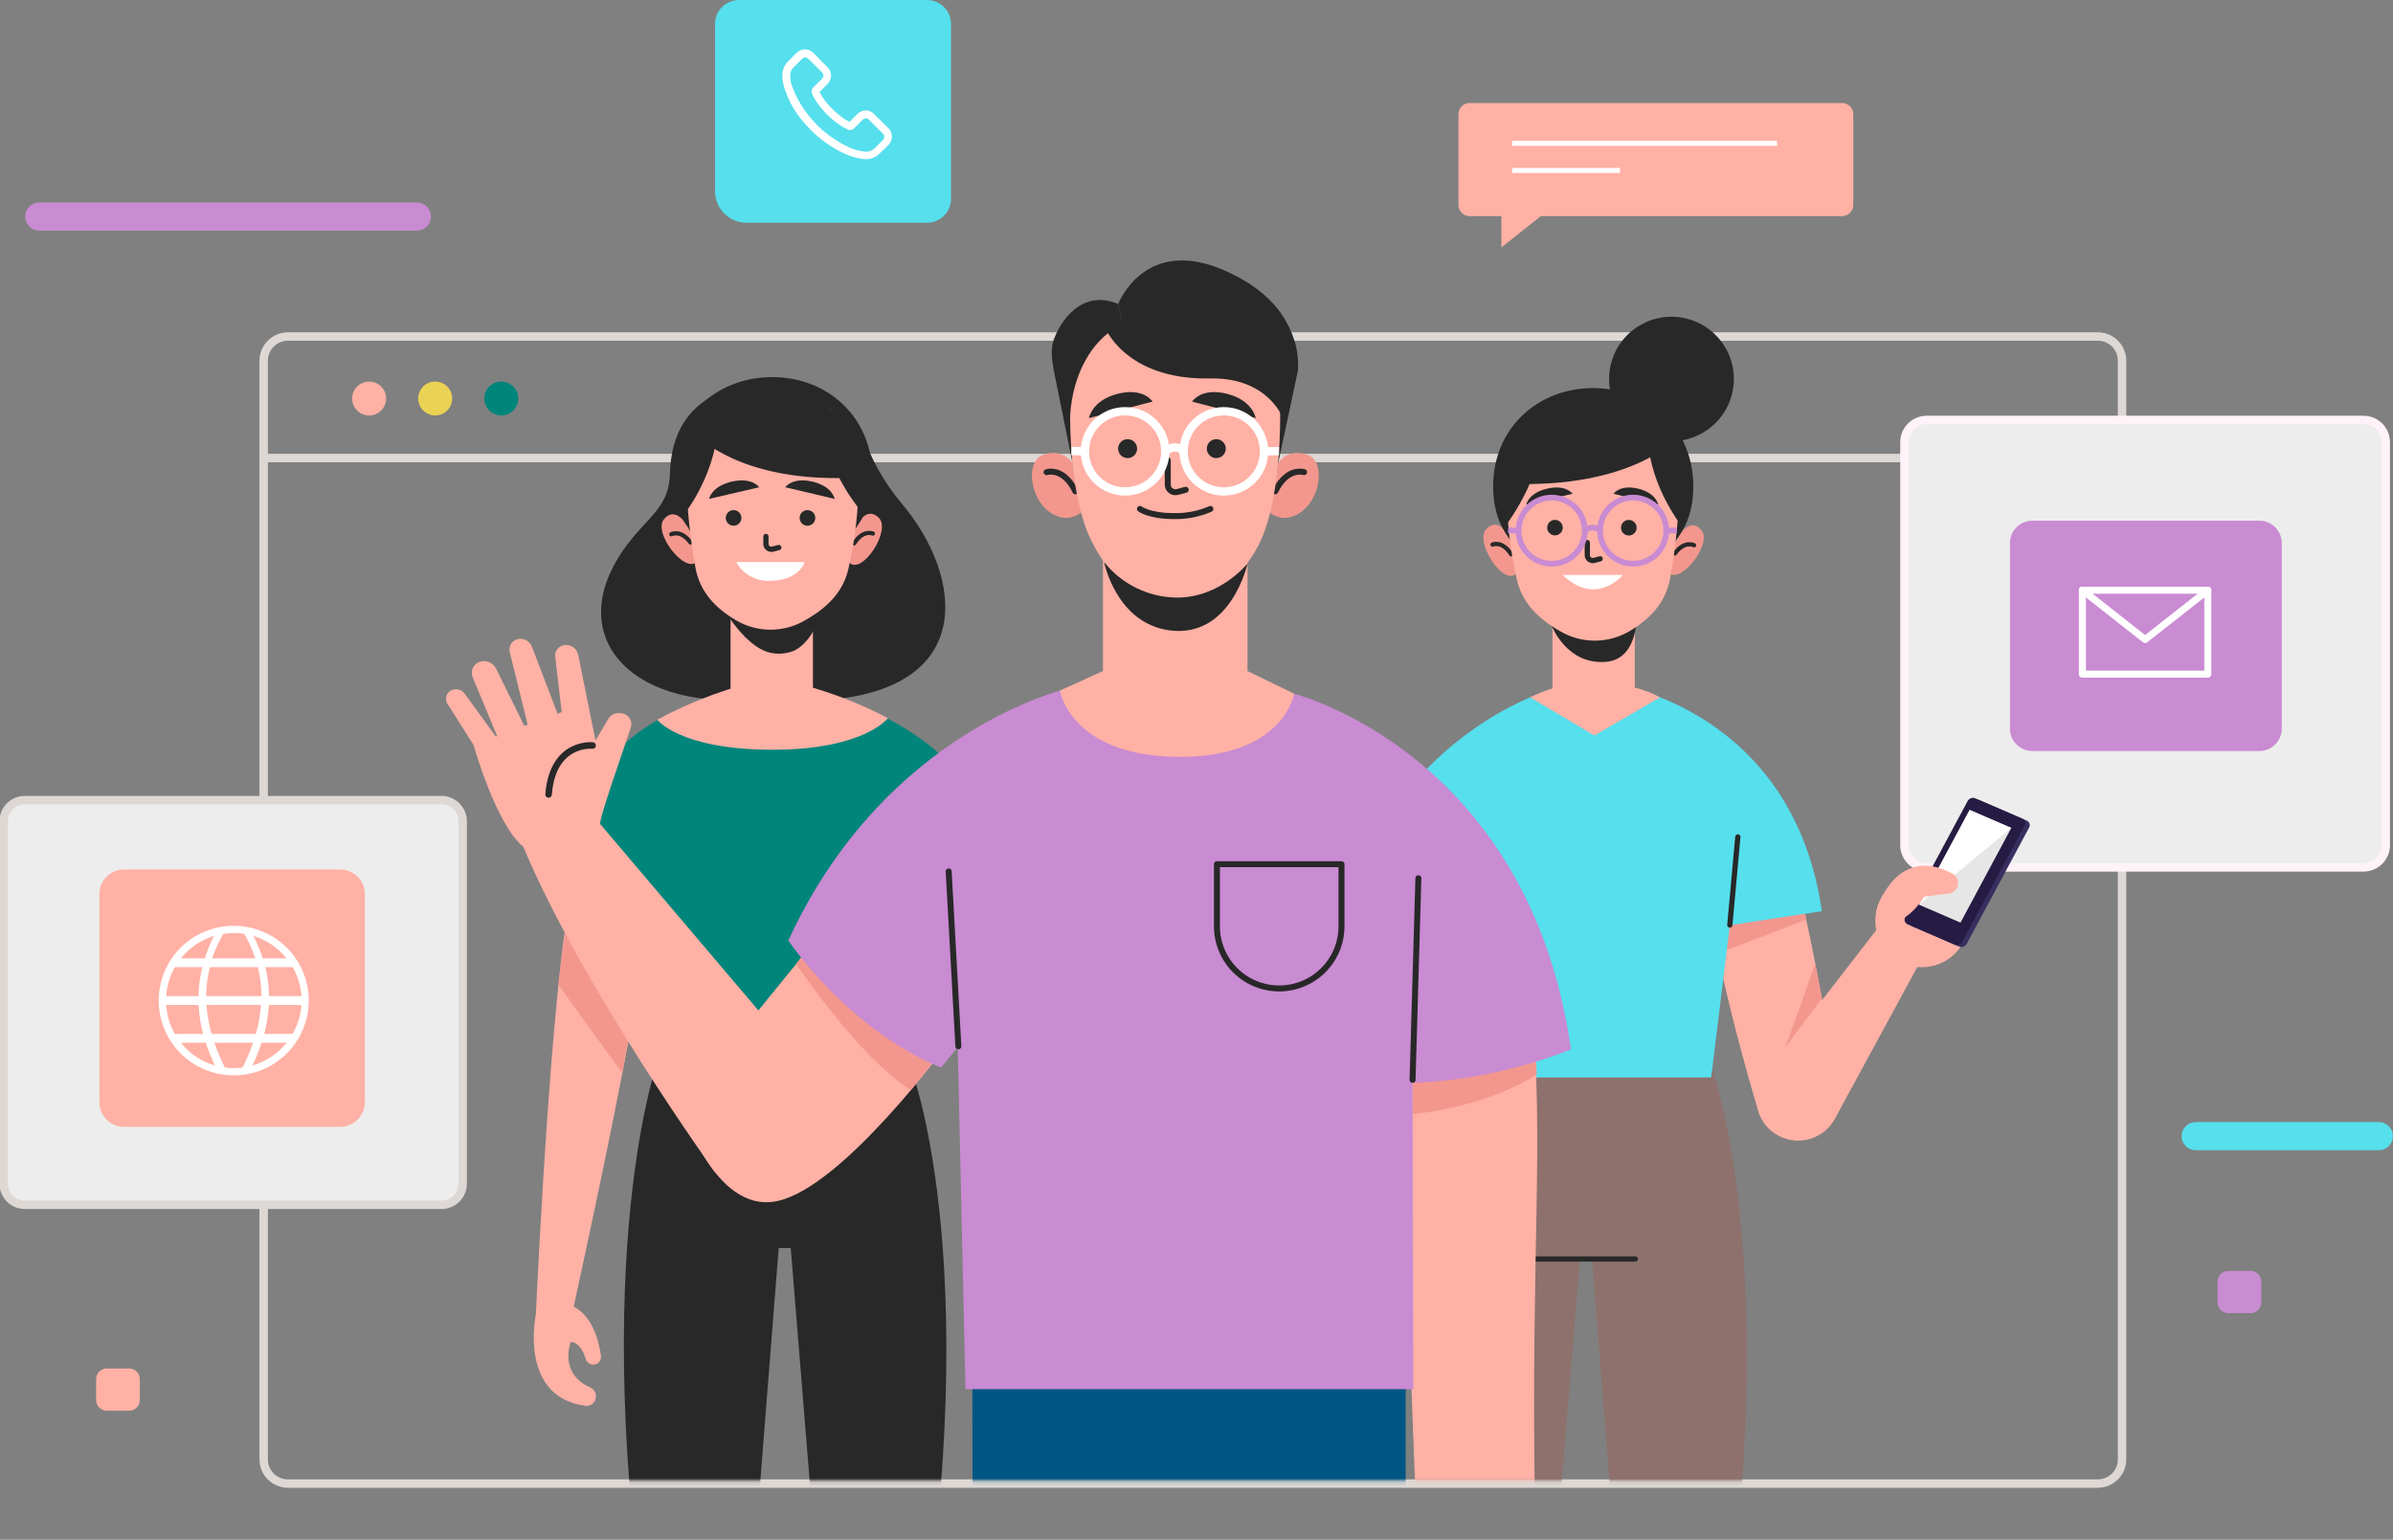 <svg width="561" height="361" viewBox="0 0 561 361" fill="none" xmlns="http://www.w3.org/2000/svg">
<rect x="0" y="0" width="561" height="361" fill="#808080" stroke="none"/>
<g clip-path="url(#clip0_1_356)">
<path d="M61.813 107.387H497.486" stroke="#DED8D5" stroke-width="1.97" stroke-miterlimit="10"/>
<path d="M491.798 78.897H67.501C64.359 78.897 61.813 81.438 61.813 84.572V342.154C61.813 345.289 64.359 347.83 67.501 347.83H491.798C494.939 347.83 497.486 345.289 497.486 342.154V84.572C497.486 81.438 494.939 78.897 491.798 78.897Z" stroke="#DED8D5" stroke-width="1.97" stroke-miterlimit="10"/>
<path d="M90.525 93.434C90.525 94.22 90.291 94.989 89.853 95.644C89.415 96.298 88.792 96.808 88.064 97.109C87.335 97.41 86.533 97.489 85.76 97.335C84.987 97.182 84.276 96.803 83.719 96.246C83.161 95.69 82.781 94.981 82.627 94.21C82.474 93.438 82.552 92.638 82.854 91.911C83.156 91.184 83.667 90.563 84.323 90.126C84.978 89.689 85.749 89.456 86.538 89.456C87.595 89.456 88.609 89.875 89.357 90.621C90.105 91.367 90.525 92.379 90.525 93.434Z" fill="#FFB1A5"/>
<path d="M106.011 93.434C106.011 94.221 105.777 94.99 105.338 95.644C104.9 96.299 104.277 96.809 103.547 97.109C102.818 97.41 102.016 97.489 101.243 97.334C100.469 97.18 99.759 96.8 99.201 96.243C98.644 95.686 98.265 94.977 98.112 94.204C97.959 93.432 98.04 92.632 98.343 91.905C98.646 91.178 99.158 90.558 99.815 90.122C100.472 89.686 101.243 89.454 102.032 89.456C103.088 89.458 104.1 89.878 104.846 90.624C105.592 91.37 106.011 92.38 106.011 93.434Z" fill="#EAD254"/>
<path d="M121.505 93.434C121.505 94.22 121.272 94.989 120.833 95.644C120.395 96.298 119.773 96.808 119.044 97.109C118.316 97.41 117.514 97.489 116.74 97.335C115.967 97.182 115.257 96.803 114.699 96.246C114.141 95.69 113.762 94.981 113.608 94.21C113.454 93.438 113.533 92.638 113.835 91.911C114.137 91.184 114.648 90.563 115.303 90.126C115.959 89.689 116.73 89.456 117.518 89.456C118.575 89.458 119.588 89.878 120.335 90.623C121.082 91.369 121.503 92.379 121.505 93.434Z" fill="#00857B"/>
<path d="M554.082 98.456H451.691C448.805 98.456 446.465 100.79 446.465 103.67V198.148C446.465 201.028 448.805 203.362 451.691 203.362H554.082C556.968 203.362 559.307 201.028 559.307 198.148V103.67C559.307 100.79 556.968 98.456 554.082 98.456Z" fill="#EDEDED"/>
<path d="M554.082 98.456H451.691C448.805 98.456 446.465 100.79 446.465 103.67V198.148C446.465 201.028 448.805 203.362 451.691 203.362H554.082C556.968 203.362 559.307 201.028 559.307 198.148V103.67C559.307 100.79 556.968 98.456 554.082 98.456Z" stroke="#FFF2F8" stroke-width="1.97" stroke-miterlimit="10"/>
<path d="M476.451 176.074H529.671C532.571 176.074 534.923 173.728 534.923 170.834V127.32C534.923 124.426 532.571 122.08 529.671 122.08H476.451C473.551 122.08 471.199 124.426 471.199 127.32V170.834C471.199 173.728 473.551 176.074 476.451 176.074Z" fill="#C98BD2"/>
<path d="M517.587 158.055H492.679H488.186V138.375H517.587V143.293V158.055Z" stroke="white" stroke-width="1.65" stroke-linecap="round" stroke-linejoin="round"/>
<path d="M488.186 138.375L502.886 149.934L517.587 138.375" stroke="white" stroke-width="1.65" stroke-linecap="round" stroke-linejoin="round"/>
<path d="M103.489 187.59H5.837C3.085 187.59 0.855 189.815 0.855 192.56V277.507C0.855 280.252 3.085 282.477 5.837 282.477H103.489C106.241 282.477 108.471 280.252 108.471 277.507V192.56C108.471 189.815 106.241 187.59 103.489 187.59Z" fill="#EDEDED"/>
<path d="M103.489 187.59H5.837C3.085 187.59 0.855 189.815 0.855 192.56V277.507C0.855 280.252 3.085 282.477 5.837 282.477H103.489C106.241 282.477 108.471 280.252 108.471 277.507V192.56C108.471 189.815 106.241 187.59 103.489 187.59Z" stroke="#DED8D5" stroke-width="1.97" stroke-miterlimit="10"/>
<path d="M79.742 203.841H29.096C25.897 203.841 23.303 206.428 23.303 209.621V258.418C23.303 261.61 25.897 264.197 29.096 264.197H79.742C82.941 264.197 85.534 261.61 85.534 258.418V209.621C85.534 206.428 82.941 203.841 79.742 203.841Z" fill="#FFB1A5"/>
<path d="M42.357 222.172C39.897 224.626 38.222 227.753 37.543 231.157C36.865 234.561 37.213 238.09 38.544 241.296C39.875 244.503 42.13 247.243 45.022 249.172C47.914 251.1 51.315 252.129 54.794 252.129C58.273 252.129 61.673 251.1 64.566 249.172C67.458 247.243 69.712 244.503 71.044 241.296C72.375 238.09 72.723 234.561 72.044 231.157C71.366 227.753 69.69 224.626 67.231 222.172C63.924 218.896 59.454 217.058 54.794 217.058C50.134 217.058 45.663 218.896 42.357 222.172ZM67.178 224.697H61.586C61.005 222.881 60.276 221.117 59.405 219.422C62.468 220.361 65.177 222.199 67.178 224.697ZM48.333 233.558C48.344 231.262 48.637 228.976 49.206 226.751H60.46C61.011 228.978 61.289 231.264 61.289 233.558H48.333ZM61.184 235.612C61.017 237.913 60.614 240.191 59.98 242.41H49.607C48.974 240.191 48.571 237.913 48.403 235.612H61.184ZM54.798 218.743C55.628 218.743 56.457 218.81 57.276 218.943C58.316 220.772 59.172 222.7 59.832 224.697H49.729C50.409 222.697 51.286 220.77 52.347 218.943C53.157 218.812 53.977 218.745 54.798 218.743ZM50.183 219.422C49.312 221.117 48.582 222.881 48.002 224.697H42.392C44.398 222.196 47.113 220.358 50.183 219.422ZM41.005 226.751H47.426C46.879 228.98 46.587 231.263 46.554 233.558H38.955C39.108 231.162 39.81 228.834 41.005 226.751ZM41.005 242.419C39.812 240.338 39.114 238.013 38.963 235.621H46.562C46.678 237.918 47.034 240.196 47.627 242.419H41.005ZM42.401 244.473H48.237C48.837 246.3 49.557 248.085 50.392 249.818C47.234 248.903 44.438 247.033 42.392 244.464L42.401 244.473ZM54.807 250.427C54.11 250.428 53.413 250.384 52.722 250.296C51.773 248.412 50.951 246.467 50.261 244.473H59.326C58.637 246.467 57.815 248.412 56.866 250.296C56.18 250.38 55.489 250.421 54.798 250.418L54.807 250.427ZM59.169 249.809C60.007 248.08 60.73 246.297 61.333 244.473H67.178C65.135 247.035 62.346 248.902 59.195 249.818L59.169 249.809ZM68.565 242.419H61.944C62.534 240.196 62.894 237.918 63.017 235.621H70.668C70.506 238.013 69.795 240.335 68.592 242.41L68.565 242.419ZM70.668 233.558H63.069C63.032 231.264 62.739 228.981 62.197 226.751H68.618C69.813 228.834 70.514 231.162 70.668 233.558Z" fill="white"/>
<path d="M97.714 54.081H9.204C8.327 54.081 7.486 53.733 6.866 53.114C6.246 52.496 5.898 51.657 5.898 50.782C5.898 49.906 6.246 49.066 6.866 48.446C7.486 47.826 8.327 47.476 9.204 47.474H97.714C98.593 47.474 99.436 47.822 100.058 48.443C100.68 49.063 101.029 49.904 101.029 50.782C101.027 51.657 100.677 52.497 100.055 53.115C99.434 53.733 98.592 54.081 97.714 54.081Z" fill="#C98BD2"/>
<path d="M557.685 269.673H514.743C513.866 269.673 513.025 269.325 512.405 268.706C511.785 268.088 511.436 267.249 511.436 266.374C511.435 265.94 511.52 265.511 511.686 265.11C511.851 264.709 512.095 264.345 512.402 264.038C512.709 263.732 513.074 263.489 513.476 263.323C513.878 263.158 514.308 263.073 514.743 263.075H557.676C558.55 263.075 559.388 263.42 560.008 264.035C560.627 264.65 560.978 265.484 560.982 266.356C560.985 267.232 560.639 268.073 560.021 268.695C559.402 269.316 558.562 269.668 557.685 269.673Z" fill="#56DFED"/>
<path d="M527.62 297.971H522.368C520.99 297.971 519.873 299.085 519.873 300.46V305.378C519.873 306.753 520.99 307.868 522.368 307.868H527.62C528.998 307.868 530.115 306.753 530.115 305.378V300.46C530.115 299.085 528.998 297.971 527.62 297.971Z" fill="#C98BD2"/>
<path d="M30.282 320.846H25.03C23.652 320.846 22.535 321.961 22.535 323.335V328.253C22.535 329.628 23.652 330.743 25.03 330.743H30.282C31.66 330.743 32.778 329.628 32.778 328.253V323.335C32.778 321.961 31.66 320.846 30.282 320.846Z" fill="#FFB1A5"/>
<path d="M431.852 24.155H344.529C343.079 24.155 341.903 25.328 341.903 26.775V48.049C341.903 49.496 343.079 50.669 344.529 50.669H431.852C433.302 50.669 434.478 49.496 434.478 48.049V26.775C434.478 25.328 433.302 24.155 431.852 24.155Z" fill="#FFB1A5"/>
<path d="M354.51 33.599H416.61" stroke="white" stroke-width="1.18" stroke-miterlimit="10"/>
<path d="M354.51 39.962H379.802" stroke="white" stroke-width="1.18" stroke-miterlimit="10"/>
<path d="M351.979 47.666V58.007L365.005 47.666H351.979Z" fill="#FFB1A5"/>
<path d="M173.25 0H217.318C218.812 0 220.246 0.592 221.303 1.647C222.36 2.701 222.954 4.132 222.954 5.623V46.621C222.949 48.109 222.353 49.535 221.297 50.586C220.24 51.637 218.809 52.227 217.318 52.227H175.048C173.076 52.227 171.185 51.445 169.791 50.054C168.397 48.664 167.614 46.777 167.614 44.81V5.64C167.612 4.901 167.756 4.168 168.038 3.483C168.32 2.799 168.735 2.177 169.259 1.653C169.782 1.129 170.405 0.713 171.089 0.43C171.774 0.146 172.509 -3.54594e-06 173.25 0Z" fill="#56DFED"/>
<path d="M208.2 29.987L205.025 26.845C204.774 26.552 204.464 26.316 204.115 26.151C203.766 25.986 203.386 25.896 203.001 25.887C202.238 25.904 201.512 26.216 200.976 26.758L199.179 28.559L198.839 28.385C198.647 28.305 198.46 28.212 198.281 28.107C196.498 26.95 194.918 25.509 193.604 23.841C193.019 23.143 192.529 22.37 192.147 21.544C192.592 21.143 193.02 20.673 193.377 20.308L193.883 19.803C194.173 19.536 194.407 19.215 194.572 18.858C194.737 18.501 194.829 18.115 194.843 17.722C194.829 17.329 194.737 16.943 194.572 16.586C194.407 16.229 194.173 15.908 193.883 15.642L192.313 14.075C192.132 13.898 191.963 13.709 191.807 13.509L190.734 12.447C190.201 11.902 189.473 11.589 188.71 11.577C188.331 11.577 187.956 11.654 187.608 11.804C187.26 11.953 186.946 12.172 186.686 12.447L184.714 14.406C183.979 15.147 183.523 16.119 183.423 17.157C183.359 18.617 183.609 20.074 184.156 21.43C185.136 24.133 186.615 26.628 188.518 28.786C190.993 31.728 194.061 34.118 197.522 35.801C199.105 36.601 200.818 37.114 202.582 37.316H202.974C203.609 37.326 204.239 37.201 204.821 36.949C205.403 36.697 205.925 36.323 206.351 35.854L206.412 35.801C206.733 35.442 207.086 35.113 207.467 34.818L208.2 34.087C208.48 33.823 208.703 33.505 208.855 33.153C209.007 32.8 209.086 32.42 209.086 32.037C209.086 31.653 209.007 31.273 208.855 30.921C208.703 30.568 208.48 30.25 208.2 29.987ZM206.9 32.903L206.229 33.582C205.836 33.913 205.496 34.313 205.103 34.705C204.846 34.984 204.533 35.206 204.184 35.356C203.836 35.506 203.459 35.58 203.079 35.575H202.8C201.272 35.415 199.791 34.96 198.438 34.235C195.213 32.653 192.357 30.414 190.053 27.663C188.324 25.639 186.938 23.345 185.953 20.873C185.429 19.791 185.194 18.591 185.272 17.392C185.312 16.766 185.598 16.181 186.066 15.764L187.977 13.857C188.075 13.742 188.195 13.647 188.329 13.579C188.464 13.51 188.611 13.469 188.762 13.457C188.914 13.463 189.063 13.502 189.199 13.572C189.334 13.641 189.453 13.738 189.547 13.857L190.533 14.798C190.704 14.998 190.891 15.184 191.092 15.355L192.671 16.93C192.887 17.139 193.025 17.416 193.063 17.713C193.039 18.016 192.899 18.297 192.671 18.497L192.165 19.002L190.751 20.412L190.699 20.464C190.5 20.631 190.36 20.857 190.299 21.109C190.238 21.361 190.259 21.626 190.359 21.866V21.927C190.835 23.017 191.46 24.037 192.217 24.956C193.651 26.783 195.382 28.357 197.338 29.613C197.567 29.77 197.813 29.901 198.071 30.004C198.264 30.087 198.45 30.183 198.63 30.291L198.691 30.344C198.946 30.479 199.239 30.526 199.524 30.475C199.809 30.425 200.068 30.28 200.261 30.065L202.233 28.098C202.435 27.873 202.716 27.733 203.018 27.706C203.302 27.743 203.563 27.882 203.751 28.098L206.9 31.24C207.026 31.34 207.127 31.466 207.197 31.61C207.266 31.754 207.302 31.912 207.302 32.072C207.302 32.231 207.266 32.389 207.197 32.533C207.127 32.677 207.026 32.803 206.9 32.903Z" fill="white"/>
<mask id="mask0_1_356" style="mask-type:luminance" maskUnits="userSpaceOnUse" x="101" y="57" width="402" height="291">
<path d="M502.633 57.545H101.945V347.125H502.633V57.545Z" fill="white"/>
</mask>
<g mask="url(#mask0_1_356)">
<path d="M401.186 250.061L369.333 245.831L369.586 248.982L342.357 252.603C342.357 252.603 324.803 296.534 340.254 393.145H362.405L370.38 295.177H373.206L380.927 393.145H403.07C418.565 296.534 401.186 250.061 401.186 250.061Z" fill="#8E716C"/>
<path d="M360.268 295.177H383.379" stroke="#282828" stroke-width="1.23" stroke-linecap="round" stroke-linejoin="round"/>
<path d="M419.777 203.684C417.055 199.332 401.752 199.497 400.941 199.401C396.806 198.914 403.558 231.765 412.204 260.481C412.597 261.777 413.258 262.976 414.145 264C415.033 265.025 416.126 265.851 417.355 266.426C418.584 267.001 419.92 267.311 421.277 267.336C422.634 267.362 423.98 267.102 425.23 266.574L425.396 266.495C427.414 265.642 429.081 264.129 430.124 262.206C431.167 260.283 431.524 258.063 431.136 255.911C427.045 234.219 422.927 208.733 419.777 203.684Z" fill="#FFB1A5"/>
<path d="M423.424 215.592L403.89 223.156L402.058 213.912L422.29 208.872L423.424 215.592Z" fill="#F3978E"/>
<path d="M427.115 234.097C427.115 234.097 417.858 246.501 418.303 245.927C418.748 245.352 425.562 225.907 425.562 225.907L427.115 234.097Z" fill="#F3978E"/>
<path d="M440.35 217.428L413.818 251.724C412.995 252.789 412.402 254.013 412.076 255.318C411.751 256.623 411.7 257.982 411.927 259.307C412.154 260.633 412.654 261.898 413.395 263.021C414.137 264.144 415.104 265.102 416.235 265.834C417.361 266.568 418.627 267.063 419.954 267.285C421.281 267.507 422.639 267.453 423.944 267.126C425.248 266.799 426.471 266.206 427.535 265.385C428.599 264.563 429.48 263.53 430.124 262.352L452.206 221.702L440.35 217.428Z" fill="#FFB1A5"/>
<path d="M447.224 226.237C445.163 225.574 443.344 224.316 442 222.622C440.655 220.928 439.844 218.874 439.67 216.719C439.495 214.565 439.965 212.408 441.02 210.52C442.075 208.633 443.667 207.1 445.595 206.115C447.524 205.131 449.701 204.739 451.853 204.99C454.004 205.24 456.033 206.122 457.682 207.523C459.331 208.924 460.527 210.782 461.118 212.861C461.708 214.941 461.667 217.148 461 219.204C460.107 221.958 458.154 224.246 455.571 225.565C452.988 226.884 449.986 227.125 447.224 226.237Z" fill="#FFB1A5"/>
<path d="M458.566 209.281C458.566 209.281 461.559 206.174 456.245 204.006C450.932 201.839 444.363 202.326 440.166 212.484L458.566 209.281Z" fill="#FFB1A5"/>
<path d="M464.071 187.607L475.178 192.412C475.325 192.478 475.456 192.575 475.562 192.696C475.669 192.817 475.749 192.959 475.797 193.112C475.845 193.266 475.859 193.428 475.84 193.588C475.82 193.748 475.767 193.902 475.684 194.04L461.07 221.276C460.914 221.583 460.649 221.822 460.327 221.945C460.005 222.069 459.648 222.069 459.325 221.946L448.21 217.141C448.063 217.074 447.931 216.976 447.825 216.854C447.718 216.733 447.639 216.59 447.592 216.435C447.545 216.28 447.531 216.117 447.552 215.957C447.573 215.796 447.628 215.642 447.713 215.505L462.326 188.269C462.484 187.963 462.75 187.726 463.072 187.604C463.394 187.482 463.75 187.483 464.071 187.607Z" fill="#372F5F"/>
<path d="M463.007 187.146L474.122 191.951C474.268 192.019 474.399 192.117 474.505 192.239C474.611 192.361 474.689 192.504 474.736 192.658C474.783 192.812 474.797 192.975 474.777 193.135C474.757 193.295 474.703 193.449 474.619 193.587L460.006 220.823C459.848 221.129 459.583 221.366 459.26 221.488C458.938 221.61 458.582 221.609 458.261 221.485L447.155 216.68C447.003 216.611 446.868 216.51 446.759 216.384C446.651 216.257 446.572 216.109 446.528 215.948C446.484 215.788 446.475 215.62 446.504 215.456C446.532 215.292 446.597 215.136 446.692 215L461.306 187.764C461.471 187.477 461.732 187.258 462.043 187.145C462.354 187.032 462.696 187.032 463.007 187.146Z" fill="#261B43"/>
<path d="M461.751 189.896L471.513 194.118L459.604 216.314L449.842 212.093L461.751 189.896Z" fill="#E6E6E6"/>
<path d="M471.513 194.118L449.842 212.093L461.751 189.896L471.513 194.118Z" fill="white"/>
<path d="M453.061 203.101C454.704 203.455 456.287 204.041 457.764 204.842C458.243 205.11 458.622 205.527 458.841 206.03C459.06 206.534 459.107 207.094 458.976 207.627C458.856 208.115 458.589 208.554 458.212 208.887C457.835 209.22 457.365 209.43 456.865 209.49L451.089 210.221C451.089 210.221 448.079 215.444 444.11 215.983L447.722 206.887L453.061 203.101Z" fill="#FFB1A5"/>
<path d="M379.296 160.527C378.659 160.527 420.257 166.264 427.115 213.625L405.53 216.924L401.168 252.612H340.969L329.017 186.615C329.017 186.615 342.357 167.535 367.125 160.501L379.296 160.527Z" fill="#56DFED"/>
<path d="M405.53 216.88L407.406 196.224" stroke="#282828" stroke-width="1.23" stroke-linecap="round" stroke-linejoin="round"/>
<path d="M383.248 161.198V144.764H363.95V161.398C362.153 161.961 360.403 162.662 358.715 163.496L373.773 172.444L389.163 163.496C387.296 162.484 385.309 161.712 383.248 161.198Z" fill="#FFB1A5"/>
<path d="M363.81 146.774C363.81 146.774 367.3 155.958 376.53 155.166C385.036 154.434 383.684 141.708 383.684 141.708L363.81 146.774Z" fill="#282828"/>
<path d="M355.347 134.562C352.32 137.295 345.558 126.911 348.481 123.995C351.404 121.079 353.637 125.657 353.637 125.657L354.937 128.756L355.923 132.952L356.159 134.057L355.347 134.562Z" fill="#F3978E"/>
<path d="M349.894 127.677C349.894 127.677 352.18 126.65 354.257 129.957" stroke="#282828" stroke-width="0.99" stroke-linecap="round" stroke-linejoin="round"/>
<path d="M391.126 134.249C393.909 137.226 401.534 127.451 398.865 124.3C396.195 121.148 393.63 125.518 393.63 125.518L392.068 128.495L390.725 132.595L390.402 133.674L391.126 134.249Z" fill="#F3978E"/>
<path d="M397.146 127.842C397.146 127.842 394.956 126.624 392.644 129.757" stroke="#282828" stroke-width="0.99" stroke-linecap="round" stroke-linejoin="round"/>
<path d="M350.043 114.089C350.043 127.834 360.512 134.353 373.503 134.353C386.493 134.353 396.972 127.834 396.972 114.089C396.972 100.345 386.502 90.988 373.503 90.988C360.503 90.988 350.043 100.345 350.043 114.089Z" fill="#282828"/>
<path d="M353.227 115.047C353.238 122.078 354.039 129.085 355.618 135.937C356.787 140.995 360.076 144.537 364.717 147.384L365.59 147.897C368.035 149.376 370.832 150.173 373.691 150.205C376.55 150.238 379.366 149.504 381.843 148.08C386.877 145.155 390.402 141.291 391.484 135.894C392.747 129.023 393.479 122.065 393.674 115.082C393.674 115.082 395.549 93.773 373.756 94.191C351.962 94.609 353.227 115.047 353.227 115.047Z" fill="#FFB1A5"/>
<path d="M372.115 127.207V130.149C372.114 130.35 372.161 130.549 372.252 130.729C372.342 130.909 372.474 131.065 372.636 131.185C372.799 131.304 372.987 131.384 373.186 131.417C373.385 131.451 373.589 131.436 373.782 131.376L375.134 131.011" stroke="#282828" stroke-width="1.23" stroke-linecap="round" stroke-linejoin="round"/>
<path d="M368.652 115.769L357.816 118.302C357.816 118.302 358.313 115.552 362.745 114.551C367.177 113.55 368.652 115.769 368.652 115.769Z" fill="#282828"/>
<path d="M378.266 115.769L388.736 118.302C388.736 118.302 388.256 115.552 383.981 114.551C379.706 113.55 378.266 115.769 378.266 115.769Z" fill="#282828"/>
<path d="M364.534 125.527C365.541 125.527 366.357 124.712 366.357 123.708C366.357 122.703 365.541 121.888 364.534 121.888C363.527 121.888 362.71 122.703 362.71 123.708C362.71 124.712 363.527 125.527 364.534 125.527Z" fill="#282828"/>
<path d="M383.684 123.708C383.688 124.07 383.583 124.425 383.384 124.728C383.185 125.031 382.9 125.268 382.565 125.409C382.231 125.55 381.862 125.589 381.505 125.52C381.149 125.451 380.821 125.279 380.563 125.024C380.305 124.769 380.129 124.443 380.057 124.088C379.984 123.733 380.02 123.365 380.158 123.03C380.296 122.695 380.531 122.408 380.832 122.206C381.134 122.005 381.489 121.897 381.852 121.897C382.092 121.896 382.329 121.942 382.551 122.032C382.772 122.123 382.974 122.256 383.144 122.424C383.314 122.592 383.449 122.792 383.542 123.012C383.635 123.232 383.683 123.469 383.684 123.708Z" fill="#282828"/>
<path d="M366.366 134.806H380.447C380.447 134.806 374.209 142.379 366.366 134.806Z" fill="white"/>
<path d="M369.259 129.896C372.291 126.87 372.291 121.965 369.259 118.94C366.226 115.914 361.31 115.914 358.278 118.94C355.245 121.965 355.245 126.87 358.278 129.896C361.31 132.921 366.226 132.921 369.259 129.896Z" stroke="#C98BD2" stroke-width="1.34" stroke-miterlimit="10"/>
<path d="M388.349 129.894C391.381 126.869 391.381 121.964 388.349 118.938C385.317 115.913 380.4 115.913 377.368 118.938C374.336 121.964 374.336 126.869 377.368 129.894C380.4 132.92 385.317 132.92 388.349 129.894Z" stroke="#C98BD2" stroke-width="1.34" stroke-miterlimit="10"/>
<path d="M371.54 124.421C372.012 123.957 372.648 123.696 373.311 123.696C373.974 123.696 374.61 123.957 375.082 124.421" stroke="#C98BD2" stroke-width="1.34" stroke-miterlimit="10"/>
<path d="M356.001 124.421L353.55 124.352" stroke="#C98BD2" stroke-width="1.34" stroke-miterlimit="10"/>
<path d="M390.62 124.421L393.08 124.352" stroke="#C98BD2" stroke-width="1.34" stroke-miterlimit="10"/>
<path d="M393.368 122.106C393.368 122.106 384.644 110.355 386.668 98.447C388.78 99.692 390.6 101.375 392.006 103.381C393.411 105.387 394.37 107.67 394.817 110.076C396.5 118.459 393.368 122.106 393.368 122.106Z" fill="#282828"/>
<path d="M353.218 122.907C353.218 122.907 363.339 109.554 361.332 97.664C356.891 100.493 353.754 104.963 352.608 110.094C350.941 118.459 353.218 122.907 353.218 122.907Z" fill="#282828"/>
<path d="M392.601 103.139C392.601 103.139 381.416 115.325 350.793 113.262C350.793 113.262 355.487 95.331 370.318 93.416C370.353 93.416 387.488 91.397 392.601 103.139Z" fill="#282828"/>
<path d="M406.288 91.177C407.575 83.223 402.155 75.734 394.183 74.45C386.21 73.166 378.704 78.573 377.417 86.527C376.13 94.481 381.55 101.97 389.522 103.254C397.495 104.538 405.001 99.131 406.288 91.177Z" fill="#282828"/>
<path d="M213.4 250.027L186.171 246.406L186.424 243.255L154.571 247.485C154.571 247.485 137.192 293.958 152.678 390.569H174.829L182.551 292.609H185.377L193.334 390.569H215.494C230.954 293.958 213.4 250.027 213.4 250.027Z" fill="#282828"/>
<path d="M211.228 117.858C207.165 112.997 204.063 107.412 202.085 101.398C199.389 93.799 190.577 96.889 190.577 96.889C190.577 96.889 183.231 87.462 172.177 90.744C161.123 94.025 157.285 101.842 157.04 111.208C156.796 120.574 149.459 121.993 143.797 132.786C133.798 151.84 150.637 167.891 181.312 163.443V163.139C184.963 164.149 188.764 164.505 192.54 164.192C229.384 162.007 225.833 134.989 211.228 117.858Z" fill="#282828"/>
<path d="M199.171 131.986C202.198 134.719 208.968 124.334 206.045 121.418C203.123 118.502 200.889 123.081 200.889 123.081L199.581 126.18L198.595 130.375L198.368 131.481L199.171 131.986Z" fill="#F3978E"/>
<path d="M204.632 125.1C204.632 125.1 202.338 124.073 200.27 127.381" stroke="#282828" stroke-width="0.99" stroke-linecap="round" stroke-linejoin="round"/>
<path d="M163.392 131.672C160.608 134.649 152.992 124.874 155.653 121.723C158.314 118.572 160.931 122.942 160.931 122.942L162.493 125.919L163.828 130.018L164.159 131.098L163.392 131.672Z" fill="#F3978E"/>
<path d="M157.372 125.266C157.372 125.266 159.57 124.056 161.874 127.181" stroke="#282828" stroke-width="0.99" stroke-linecap="round" stroke-linejoin="round"/>
<path d="M204.484 111.513C204.484 125.266 194.015 131.777 181.015 131.777C168.016 131.777 157.546 125.266 157.546 111.513C157.546 97.76 168.016 88.411 181.015 88.411C194.015 88.411 204.484 97.768 204.484 111.513Z" fill="#282828"/>
<path d="M190.577 142.187H171.27V167.125H190.577V142.187Z" fill="#FFB1A5"/>
<path d="M168.461 140.638C168.461 140.638 173.826 151.336 180.439 153.007C182.217 153.431 184.081 153.322 185.796 152.693C188.283 151.823 191.441 148.115 191.973 143.989L192.226 141.648C192.226 141.648 180.457 148.071 168.461 140.638Z" fill="#282828"/>
<path d="M201.291 112.47C201.281 119.501 200.479 126.509 198.9 133.361C197.74 138.427 194.451 141.961 189.801 144.807L188.928 145.321C186.484 146.801 183.686 147.6 180.826 147.632C177.967 147.664 175.152 146.929 172.675 145.504C167.641 142.579 164.116 138.714 163.078 133.317C161.819 126.445 161.087 119.488 160.888 112.505C160.888 112.505 159.012 91.197 180.814 91.614C202.617 92.032 201.291 112.47 201.291 112.47Z" fill="#FFB1A5"/>
<path d="M179.558 125.779V127.52C179.558 127.687 179.59 127.853 179.654 128.008C179.786 128.296 180.017 128.527 180.305 128.659C180.593 128.792 180.919 128.817 181.224 128.73L182.577 128.373" stroke="#282828" stroke-width="1.23" stroke-linecap="round" stroke-linejoin="round"/>
<path d="M184.086 114.237L195.681 116.97C195.681 116.97 195.158 114.002 190.446 112.914C185.735 111.826 184.086 114.237 184.086 114.237Z" fill="#282828"/>
<path d="M177.979 114.237L166.236 116.97C166.236 116.97 166.768 114.002 171.575 112.914C176.382 111.826 177.979 114.237 177.979 114.237Z" fill="#282828"/>
<path d="M173.809 121.418C173.811 121.78 173.705 122.135 173.504 122.436C173.304 122.738 173.018 122.974 172.684 123.113C172.349 123.253 171.981 123.29 171.625 123.221C171.269 123.151 170.941 122.978 170.684 122.723C170.427 122.467 170.252 122.142 170.18 121.787C170.109 121.432 170.145 121.064 170.283 120.73C170.422 120.395 170.656 120.109 170.958 119.908C171.259 119.707 171.614 119.599 171.977 119.599C172.217 119.598 172.455 119.644 172.677 119.735C172.899 119.826 173.101 119.96 173.272 120.129C173.442 120.298 173.577 120.499 173.669 120.72C173.761 120.941 173.809 121.179 173.809 121.418Z" fill="#282828"/>
<path d="M191.127 121.418C191.128 121.78 191.022 122.135 190.822 122.436C190.622 122.738 190.336 122.974 190.002 123.113C189.667 123.253 189.298 123.29 188.942 123.221C188.586 123.151 188.259 122.978 188.002 122.723C187.745 122.467 187.57 122.142 187.498 121.787C187.427 121.432 187.463 121.064 187.601 120.73C187.739 120.395 187.974 120.109 188.276 119.908C188.577 119.707 188.932 119.599 189.295 119.599C189.535 119.598 189.773 119.644 189.995 119.735C190.217 119.826 190.419 119.96 190.589 120.129C190.76 120.298 190.895 120.499 190.987 120.72C191.079 120.941 191.127 121.179 191.127 121.418Z" fill="#282828"/>
<path d="M172.596 131.777H188.632C188.632 131.777 187.497 136.172 180.23 136.172C178.676 136.205 177.144 135.813 175.798 135.038C174.452 134.263 173.345 133.135 172.596 131.777Z" fill="white"/>
<path d="M161.149 119.529C161.149 119.529 169.874 107.778 167.859 95.871C165.746 97.116 163.925 98.798 162.518 100.804C161.111 102.81 160.15 105.093 159.701 107.5C158.017 115.882 161.149 119.529 161.149 119.529Z" fill="#282828"/>
<path d="M201.308 119.147C201.308 119.147 191.179 106.96 193.194 95.07C197.635 97.9 200.772 102.369 201.919 107.5C203.585 115.882 201.308 119.147 201.308 119.147Z" fill="#282828"/>
<path d="M161.882 100.562C161.882 100.562 171.881 113.967 202.503 111.878C202.503 111.878 199.014 92.728 184.182 90.848C184.165 90.848 167.03 88.785 161.882 100.562Z" fill="#282828"/>
<path d="M133.973 309.008C133.528 309.704 159.457 196.451 151.762 198.166C151.055 198.322 137.576 199.567 135.569 203.632C129.768 215.426 125.632 308.138 125.632 308.138L133.973 309.008Z" fill="#FFB1A5"/>
<path d="M125.632 308.138C125.632 308.138 121.453 327.488 137.253 329.603C137.749 329.658 138.249 329.546 138.673 329.284C139.097 329.022 139.42 328.625 139.591 328.158V328.027C139.766 327.501 139.736 326.928 139.508 326.422C139.281 325.916 138.871 325.514 138.361 325.294C135.788 324.145 131.792 321.238 133.772 314.648C133.772 314.648 136.058 314.37 137.314 318.618C137.389 318.875 137.519 319.113 137.695 319.314C137.872 319.516 138.09 319.676 138.336 319.784C138.581 319.892 138.848 319.945 139.116 319.939C139.384 319.933 139.648 319.868 139.888 319.749C140.228 319.579 140.507 319.307 140.685 318.972C140.863 318.637 140.932 318.254 140.883 317.878C140.507 314.901 139.007 307.737 133.249 305.813L125.632 308.138Z" fill="#FFB1A5"/>
<path d="M130.911 230.859C130.911 230.859 145.856 251.846 145.934 251.437C146.013 251.028 151.169 221.972 151.169 221.972L133.039 214.138L130.911 230.859Z" fill="#F3978E"/>
<path d="M172.421 163.026C173.058 163.026 135.5 163.696 128.642 211.005L150.226 214.304L154.589 249.992H214.787L226.74 183.995C226.74 183.995 218.242 169.737 193.474 162.773L172.421 163.026Z" fill="#00857B"/>
<path d="M154.065 168.744C154.065 168.744 159.37 175.778 181.111 175.778C202.66 175.778 208.157 168.379 208.157 168.379C208.157 168.379 195.454 161.293 180.718 159.004C171.406 160.94 162.428 164.222 154.065 168.744Z" fill="#FFB1A5"/>
<path d="M227.961 318.635L228.014 413H274.803L278.398 318.635H227.961Z" fill="#005683"/>
<path d="M329.549 318.635L329.497 413H282.707L279.113 318.635H329.549Z" fill="#005683"/>
<path d="M303.995 318.635H255.618V351.416H303.995V318.635Z" fill="#005683"/>
<path d="M359.107 236.291C362.004 268.262 358.95 291.564 359.797 350.398L331.878 351.564L327.717 241.435L359.107 236.291Z" fill="#FFB1A5"/>
<path d="M331.154 261.238C331.154 261.238 348.446 259.662 360.268 251.881L359.954 245.03L331.163 248.947L331.154 261.238Z" fill="#F3978E"/>
<path d="M303.41 162.669C303.41 162.669 358.374 176.457 368.285 246.014C368.285 246.014 341.405 257.643 314.464 252.638L320.528 229.38L303.41 162.669Z" fill="#C98BD2"/>
<path d="M139.338 191.594L180.239 239.781L167.719 274.947C167.719 274.947 136.634 231.834 122.666 198.505L139.338 191.594Z" fill="#FFB1A5"/>
<path d="M140.682 193.334C140.682 193.334 126.321 201.43 122.666 198.505C116.28 193.387 111.01 174.655 111.01 174.655C111.01 174.655 137.846 164.514 137.611 164.949C137.375 165.385 140.682 193.334 140.682 193.334Z" fill="#FFB1A5"/>
<path d="M140.682 193.335C140.429 191.89 146.004 176.335 147.915 170.494C148.016 170.147 148.042 169.783 147.991 169.425C147.941 169.067 147.815 168.724 147.623 168.418C147.43 168.112 147.174 167.85 146.872 167.65C146.571 167.45 146.23 167.315 145.873 167.256C145.248 167.091 144.585 167.134 143.987 167.379C143.388 167.624 142.886 168.058 142.558 168.614L135.814 180.095L140.682 193.335Z" fill="#FFB1A5"/>
<path d="M140.185 176.509L135.561 153.555C135.417 152.812 134.985 152.156 134.36 151.727C133.735 151.299 132.966 151.133 132.219 151.266C131.578 151.373 131.005 151.726 130.621 152.25C130.238 152.774 130.076 153.427 130.169 154.069L132.184 171.164L140.185 176.509Z" fill="#FFB1A5"/>
<path d="M130.989 168.048L124.707 151.649C124.449 150.958 123.935 150.393 123.271 150.069C122.607 149.745 121.844 149.688 121.139 149.908C120.546 150.105 120.049 150.516 119.745 151.061C119.441 151.605 119.354 152.244 119.499 152.85L124.158 171.791L130.989 168.048Z" fill="#FFB1A5"/>
<path d="M124.245 172.879L116.297 156.767C115.945 156.049 115.333 155.491 114.586 155.206C113.838 154.92 113.009 154.927 112.266 155.226C111.933 155.37 111.631 155.578 111.379 155.839C111.127 156.1 110.929 156.408 110.797 156.745C110.664 157.083 110.6 157.443 110.609 157.806C110.617 158.168 110.697 158.525 110.844 158.856L117.178 174.089L124.245 172.879Z" fill="#FFB1A5"/>
<path d="M111.01 174.655L104.772 164.784C104.646 164.517 104.574 164.228 104.561 163.934C104.548 163.639 104.593 163.345 104.694 163.068C104.796 162.791 104.951 162.537 105.152 162.321C105.352 162.104 105.594 161.93 105.863 161.807C106.403 161.57 107.008 161.527 107.576 161.686C108.144 161.845 108.639 162.195 108.977 162.677L117.178 173.993L111.01 174.655Z" fill="#FFB1A5"/>
<path d="M138.928 174.785C138.928 174.785 129.567 173.81 128.607 186.258" stroke="#282828" stroke-width="1.53" stroke-linecap="round" stroke-linejoin="round"/>
<path d="M159.422 258.522C159.422 258.522 167.117 285.079 182.446 281.545C197.775 278.011 221.662 245.352 221.662 245.352L216.314 189.583L173.294 242.41L159.422 258.522Z" fill="#FFB1A5"/>
<path d="M186.642 225.985C186.642 225.985 201.16 247.842 213.557 255.58L221.662 245.361L190.376 221.215L186.642 225.985Z" fill="#F3978E"/>
<path d="M250.191 161.468C250.191 161.468 207.546 171.042 184.819 220.501C184.819 220.501 198.551 241.148 220.589 250.323L235.325 232.304L250.191 161.468Z" fill="#C98BD2"/>
<path d="M250.191 161.311C240.153 166.452 230.995 173.147 223.058 181.148L226.347 325.694H331.32L330.98 181.923C330.98 181.923 317.754 169.006 303.411 162.704C291.231 157.324 262.03 155.253 250.191 161.311Z" fill="#C98BD2"/>
<path d="M285.29 202.613H314.491V217.176C314.491 221.041 312.952 224.747 310.213 227.479C307.474 230.212 303.759 231.747 299.886 231.747C296.014 231.745 292.301 230.209 289.564 227.476C286.827 224.744 285.29 221.039 285.29 217.176V202.613Z" stroke="#282828" stroke-width="1.4" stroke-linecap="round" stroke-linejoin="round"/>
<path d="M331.154 253.178L332.515 205.895" stroke="#282828" stroke-width="1.4" stroke-linecap="round" stroke-linejoin="round"/>
<path d="M224.672 245.3L222.404 204.311" stroke="#282828" stroke-width="1.4" stroke-linecap="round" stroke-linejoin="round"/>
<path d="M251.421 108.518L247.059 86.923C246.815 85.182 246.126 82.44 246.963 79.889C248.35 75.677 253.446 67.564 262.153 71.281L264.037 79.829C264.037 79.829 254.998 81.648 251.369 93.451L251.421 108.518Z" fill="#282828"/>
<path d="M261.498 75.729C261.341 78.566 258.829 90.988 249.999 95.505C249.999 95.514 242.27 78.975 261.498 75.729Z" fill="#282828"/>
<path d="M292.461 157.333V120.661H258.575V157.333L248.481 161.903C248.481 161.903 250.854 177.109 275.876 177.449C300.898 177.788 303.41 162.651 303.41 162.651L292.461 157.333Z" fill="#FFB1A5"/>
<path d="M262.135 71.281C262.135 71.281 268.356 54.908 287.532 63.612C299.144 68.835 302.363 75.938 303.777 80.943C304.236 82.854 304.412 84.821 304.3 86.783L299.659 108.544L281.547 78.445L264.019 79.829L262.135 71.281Z" fill="#282828"/>
<path d="M299.659 108.518C299.659 108.518 301.945 104.889 306.639 106.673C311.332 108.457 309.256 119.878 302.145 121.331C301.352 121.471 300.537 121.438 299.757 121.235C298.978 121.032 298.251 120.664 297.626 120.156C297.626 120.156 299.38 111.722 299.659 108.518Z" fill="#F3978E"/>
<path d="M305.722 110.703C305.722 110.703 301.77 109.389 298.97 115.186" stroke="#282828" stroke-width="1.4" stroke-linecap="round" stroke-linejoin="round"/>
<path d="M251.421 108.518C251.421 108.518 249.136 104.889 244.442 106.673C239.748 108.457 241.824 119.878 248.926 121.331C249.72 121.471 250.534 121.438 251.314 121.235C252.094 121.032 252.821 120.664 253.445 120.156C253.445 120.156 251.692 111.722 251.421 108.518Z" fill="#F3978E"/>
<path d="M245.358 110.703C245.358 110.703 249.301 109.389 252.102 115.186" stroke="#282828" stroke-width="1.4" stroke-linecap="round" stroke-linejoin="round"/>
<path d="M300.121 97.681C300.121 104.567 299.441 118.964 295.201 127.511C291.222 135.537 284.635 139.863 276.007 140.115C267.378 140.368 260.94 137.052 255.784 126.641C250.627 116.23 250.88 97.812 250.88 97.812C250.88 97.812 250.88 73.222 275.239 73.222C300.889 73.222 300.121 97.681 300.121 97.681Z" fill="#FFB1A5"/>
<path d="M258.829 131.768C258.829 131.768 261.664 146.139 274.201 147.793C288.623 149.69 292.461 132.125 292.461 132.125C292.461 132.125 286.093 140.098 276.007 140.107C272.7 140.092 269.439 139.335 266.465 137.891C263.491 136.448 260.881 134.355 258.829 131.768Z" fill="#282828"/>
<path d="M273.765 107.935V113.628C273.763 113.863 273.807 114.097 273.896 114.316C274.076 114.72 274.397 115.046 274.8 115.233C275.202 115.42 275.659 115.456 276.085 115.334L277.979 114.829" stroke="#282828" stroke-width="1.4" stroke-linecap="round" stroke-linejoin="round"/>
<path d="M266.576 105.176C266.578 105.615 266.449 106.045 266.205 106.411C265.962 106.778 265.615 107.063 265.209 107.233C264.802 107.402 264.355 107.447 263.923 107.363C263.49 107.278 263.093 107.067 262.781 106.757C262.469 106.447 262.256 106.052 262.17 105.621C262.083 105.19 262.127 104.743 262.295 104.337C262.463 103.931 262.748 103.584 263.114 103.34C263.48 103.095 263.911 102.965 264.351 102.965C264.94 102.965 265.504 103.198 265.921 103.612C266.338 104.026 266.574 104.589 266.576 105.176Z" fill="#282828"/>
<path d="M287.366 105.176C287.368 105.615 287.239 106.045 286.996 106.411C286.752 106.778 286.405 107.063 285.999 107.233C285.593 107.402 285.145 107.447 284.713 107.363C284.281 107.278 283.883 107.067 283.571 106.757C283.259 106.447 283.047 106.052 282.96 105.621C282.874 105.19 282.917 104.743 283.085 104.337C283.253 103.931 283.539 103.584 283.905 103.34C284.271 103.095 284.701 102.965 285.141 102.965C285.73 102.965 286.295 103.198 286.712 103.612C287.129 104.026 287.364 104.589 287.366 105.176Z" fill="#282828"/>
<path d="M279.47 94.165L294.381 98.012C294.381 98.012 293.7 93.834 287.602 92.319C281.503 90.805 279.47 94.165 279.47 94.165Z" fill="#282828"/>
<path d="M270.205 94.165L255.295 98.012C255.295 98.012 255.976 93.834 262.074 92.319C268.172 90.805 270.205 94.165 270.205 94.165Z" fill="#282828"/>
<path d="M267.239 119.321C267.239 119.321 269.437 121.001 275.222 121.001C278.157 121.066 281.072 120.493 283.763 119.321" stroke="#282828" stroke-width="1.4" stroke-linecap="round" stroke-linejoin="round"/>
<path d="M263.758 115.221C268.962 115.221 273.18 111.012 273.18 105.82C273.18 100.628 268.962 96.419 263.758 96.419C258.554 96.419 254.335 100.628 254.335 105.82C254.335 111.012 258.554 115.221 263.758 115.221Z" stroke="white" stroke-width="1.95" stroke-miterlimit="10"/>
<path d="M286.904 115.221C292.108 115.221 296.326 111.012 296.326 105.82C296.326 100.628 292.108 96.419 286.904 96.419C281.7 96.419 277.481 100.628 277.481 105.82C277.481 111.012 281.7 115.221 286.904 115.221Z" stroke="white" stroke-width="1.95" stroke-miterlimit="10"/>
<path d="M273.18 105.82C273.18 105.82 275.414 103.74 277.481 105.82" stroke="white" stroke-width="1.95" stroke-miterlimit="10"/>
<path d="M254.335 105.82L251.177 105.742" stroke="white" stroke-width="1.95" stroke-miterlimit="10"/>
<path d="M296.326 105.82L299.851 105.768" stroke="white" stroke-width="1.95" stroke-miterlimit="10"/>
<path d="M258.829 76.294C258.829 76.294 263.357 89.125 283.772 88.733C297.644 88.463 300.959 98.482 300.959 98.482C300.959 98.482 298.542 76.086 297.914 76.294C297.286 76.503 276.801 70.846 276.801 70.846L258.829 76.294Z" fill="#282828"/>
</g>
</g>
<defs>
<clipPath id="clip0_1_356">
<rect width="561" height="361" fill="white"/>
</clipPath>
</defs>
</svg>
